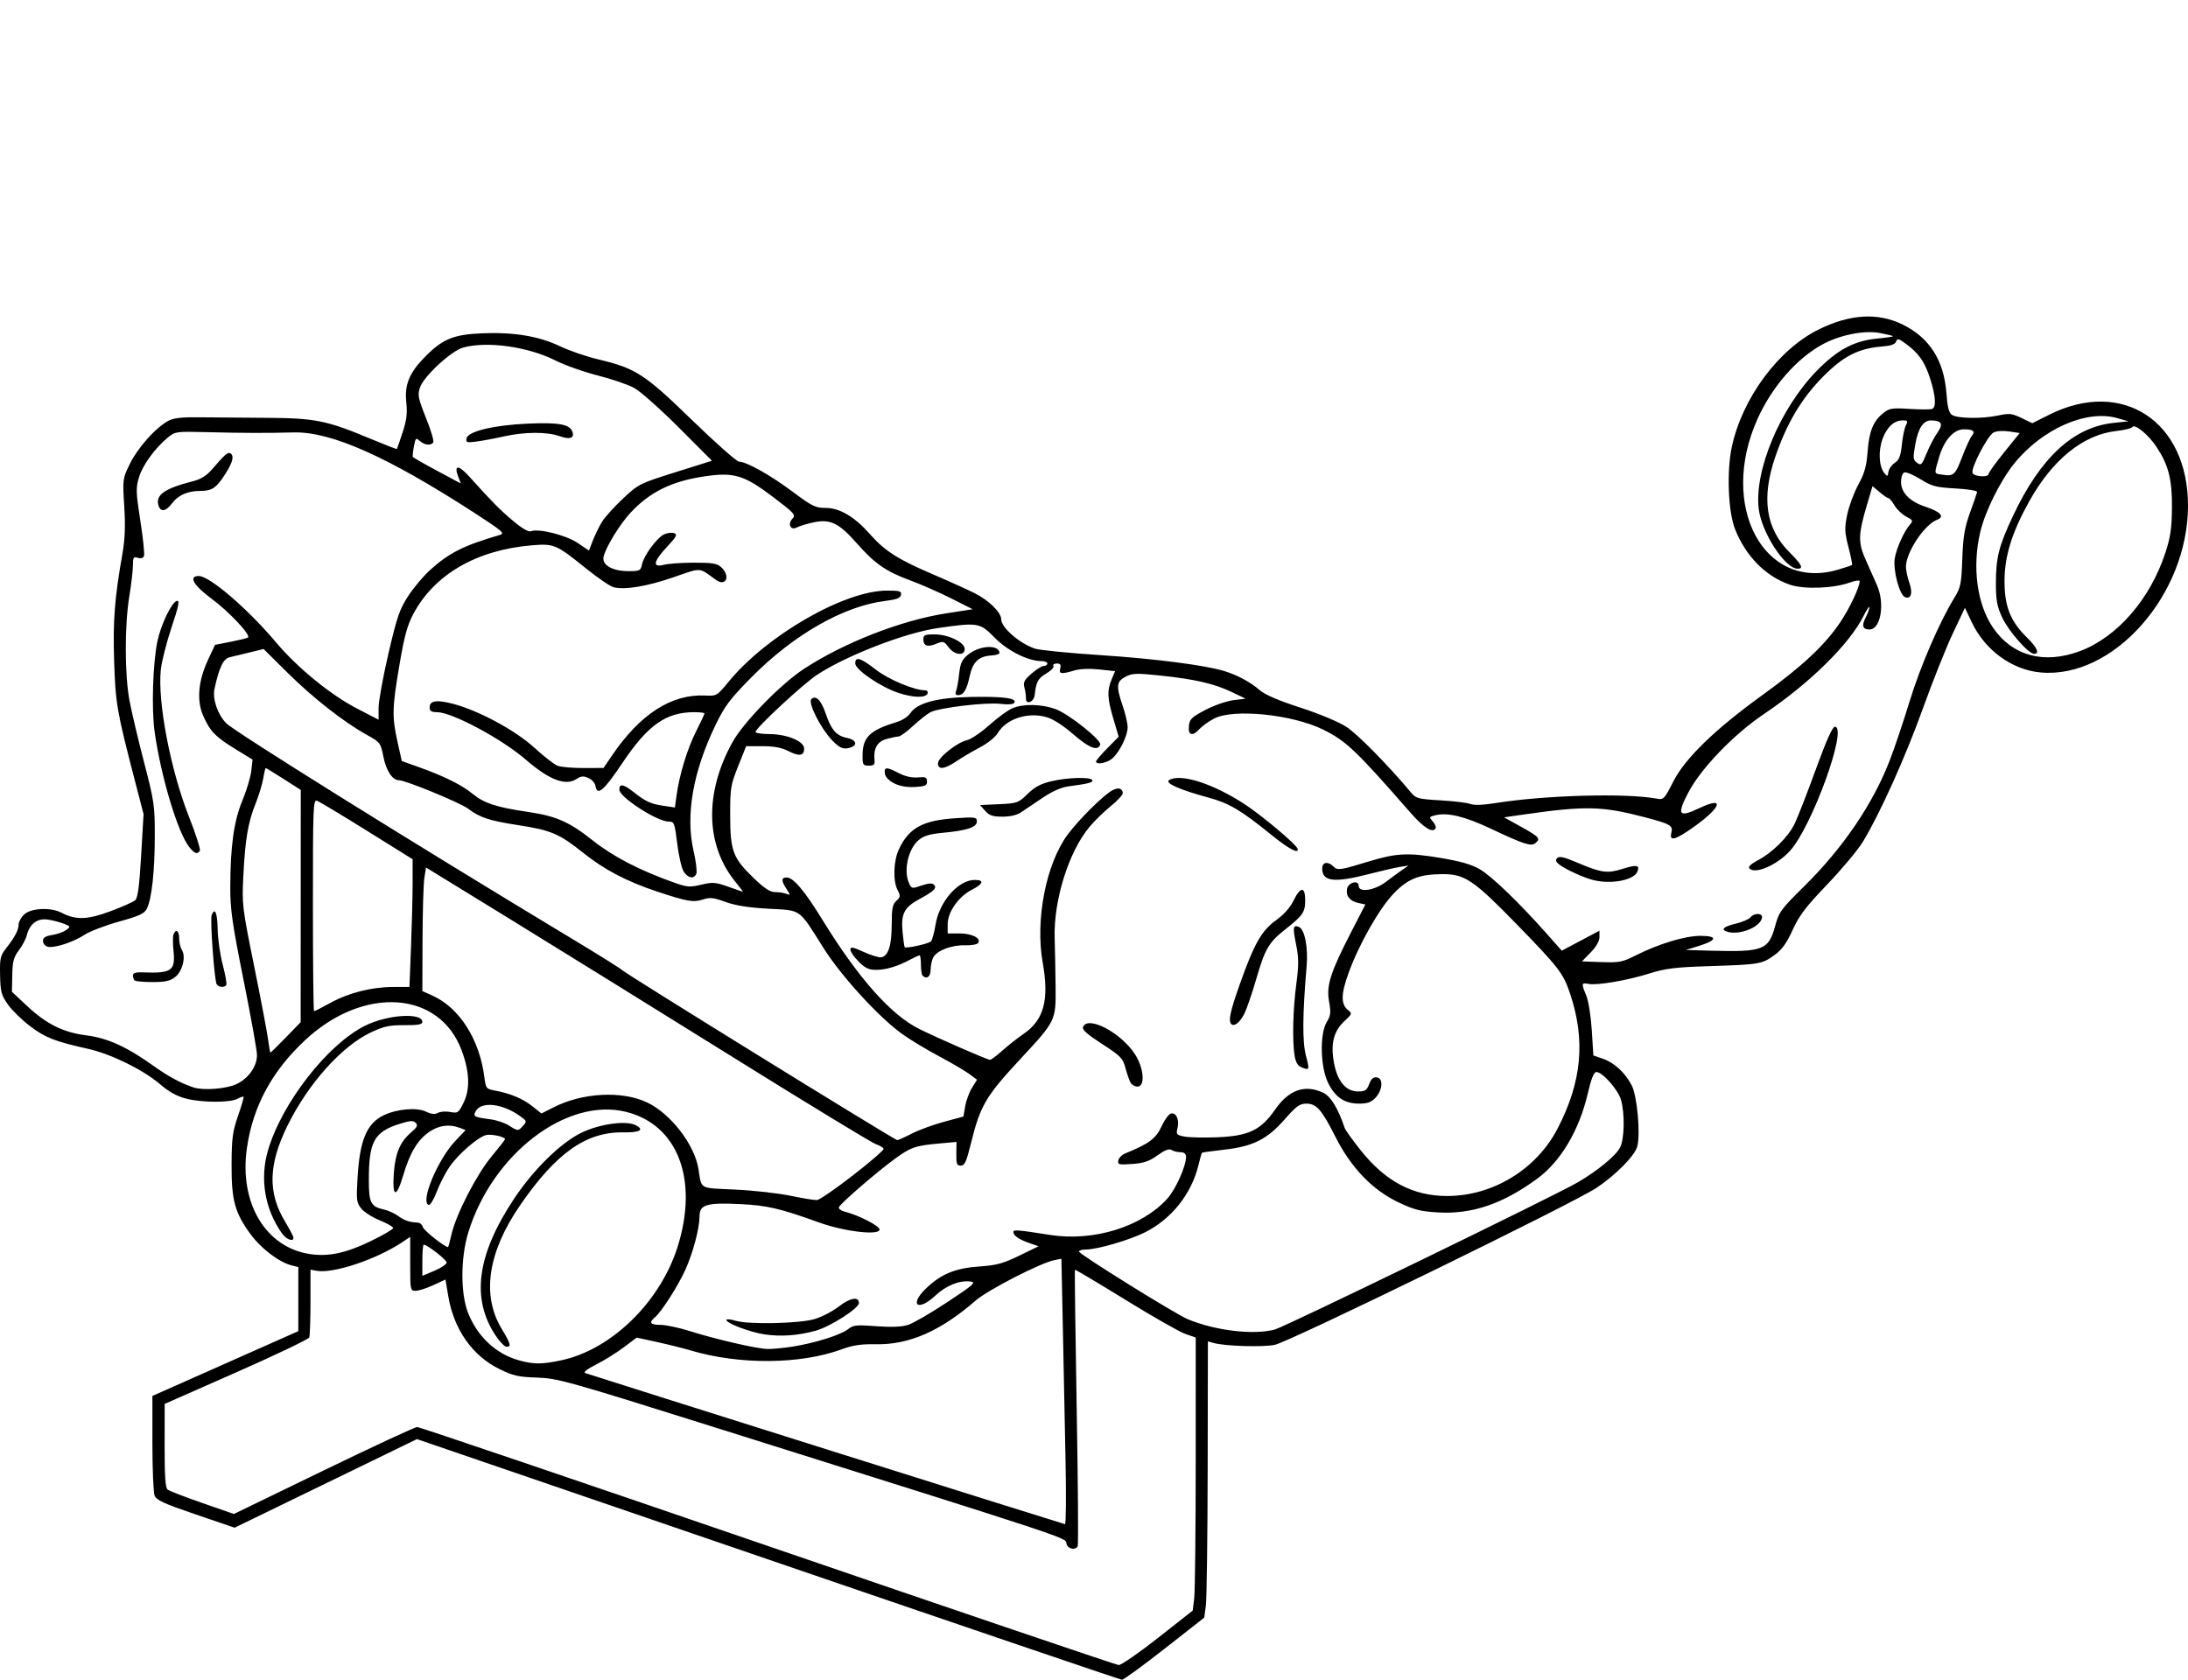 <?xml version="1.0" encoding="UTF-8" standalone="no"?>
<!-- Created with Inkscape (http://www.inkscape.org/) -->

<svg
   xmlns:dc="http://purl.org/dc/elements/1.1/"
   xmlns:cc="http://creativecommons.org/ns#"
   xmlns:rdf="http://www.w3.org/1999/02/22-rdf-syntax-ns#"
   xmlns:svg="http://www.w3.org/2000/svg"
   xmlns="http://www.w3.org/2000/svg"
   xmlns:sodipodi="http://sodipodi.sourceforge.net/DTD/sodipodi-0.dtd"
   xmlns:inkscape="http://www.inkscape.org/namespaces/inkscape"
   width="899.665"
   height="690.847"
   id="svg2"
   version="1.1"
   inkscape:version="0.48.3.1 r9886"
   sodipodi:docname="Dumbbell-decline-flys-1.svg">
  <defs
     id="defs4" />
  <sodipodi:namedview
     id="base"
     pagecolor="#fffff0"
     bordercolor="#666666"
     borderopacity="1.0"
     inkscape:pageopacity="0.0"
     inkscape:pageshadow="2"
     inkscape:zoom="0.7"
     inkscape:cx="-157.61457"
     inkscape:cy="252.79302"
     inkscape:document-units="px"
     inkscape:current-layer="layer1"
     showgrid="false"
     fit-margin-top="0"
     fit-margin-left="0"
     fit-margin-right="0"
     fit-margin-bottom="0"
     inkscape:window-width="1378"
     inkscape:window-height="738"
     inkscape:window-x="59"
     inkscape:window-y="46"
     inkscape:window-maximized="0" />
  <g
     inkscape:label="Ebene 1"
     inkscape:groupmode="layer"
     id="layer1"
     transform="translate(-1438.922,-439.991)">
    <path
       style="fill:#000000"
       d="m 1754.726,1081.326 -144.361,-49.465 -37.484,18.217 -37.484,18.217 -16.007,-5.455 c -13.153,-4.482 -16.167,-5.867 -16.906,-7.77 -0.494,-1.273 -0.899,-11.01 -0.899,-21.638 l 0,-19.323 30,-13.324 30,-13.324 0,-13.18 0,-13.18 -2.75,-0.679 c -5.072,-1.253 -12.512,-6.888 -16.82,-12.739 -6.529,-8.87 -7.941,-14.035 -7.872,-28.798 0.051,-10.78 0.417,-13.532 2.661,-20 1.431,-4.125 2.455,-7.649 2.277,-7.831 -0.179,-0.182 -1.313,0.198 -2.521,0.844 -3.054,1.634 -14.388,1.614 -20.976,-0.038 -3.918,-0.982 -7.114,-2.753 -11.113,-6.157 -6.872,-5.851 -19.997,-12.265 -29.387,-14.362 -13.599,-3.037 -17.545,-4.577 -23.73,-9.263 -3.408,-2.581 -7.555,-6.634 -9.217,-9.007 -2.67,-3.812 -3.04,-5.206 -3.184,-12 -0.148,-6.983 0.088,-8.008 2.571,-11.187 3.579,-4.581 5.059,-7.437 5.059,-9.76 0,-1.04 1.042,-2.87 2.314,-4.066 2.795,-2.626 10.872,-2.996 15.295,-0.702 5.938,3.08 10.558,2.952 20.034,-0.557 4.871,-1.804 9.504,-3.861 10.295,-4.571 1.06,-0.952 1.7,-5.774 2.434,-18.35 l 0.997,-17.059 -3.817,-14.717 c -7.16,-27.605 -7.72,-30.864 -8.283,-48.217 -0.534,-16.448 0.199,-26 3.368,-43.911 1.089,-6.152 1.301,-11.457 0.79,-19.752 -0.695,-11.279 -0.681,-11.376 2.382,-17.6 3.23,-6.561 10.597,-14.789 15.691,-17.527 2.244,-1.206 5.519,-1.58 13,-1.485 5.5,0.07 17.875,0.17 27.5,0.224 19.937,0.111 24.707,1.074 42.757,8.636 5.811,2.435 10.657,4.311 10.769,4.171 0.112,-0.141 1.168,-3.193 2.347,-6.784 1.677,-5.108 2.006,-7.839 1.514,-12.551 -0.761,-7.278 1.34,-12.199 8.088,-18.947 6.97,-6.97 11.446,-8.786 22.88,-9.285 13.107,-0.572 23.471,1.129 32.146,5.276 3.85,1.84 10.998,4.295 15.885,5.454 15.358,3.644 19.077,6.056 38.615,25.052 9.625,9.358 18.3,17.018 19.279,17.022 3.049,0.013 12.845,5.522 22.062,12.405 7.985,5.964 9.299,6.602 13.579,6.602 5.685,0 11.88,3.693 18.158,10.824 5.964,6.775 11.505,10.337 25.206,16.201 6.72,2.876 14.745,6.498 17.834,8.049 5.856,2.94 10.867,7.881 10.906,10.753 0.045,3.428 7.523,9.908 13.897,12.042 1.881,0.63 14.031,1.836 27,2.68 22.311,1.452 43.319,4.174 51.081,6.619 5.317,1.675 10.586,4.531 14.222,7.709 2.211,1.932 7.662,4.287 16.743,7.233 7.871,2.554 15.765,5.855 19,7.946 4.587,2.965 17.36,15.959 26.644,27.104 1.923,2.309 2.987,2.584 12,3.101 5.439,0.312 10.978,0.981 12.308,1.488 1.567,0.596 5.266,0.463 10.5,-0.379 20.126,-3.234 53.555,-4.151 66.081,-1.813 2.884,0.538 3.148,0.268 6.823,-6.951 4.931,-9.686 17.093,-21.484 36.891,-35.787 16.176,-11.686 25.467,-20.387 31.785,-29.767 3.848,-5.712 8.001,-14.509 8.001,-16.947 0,-0.48 -1.913,-0.19 -4.25,0.644 -6.672,2.38 -18.609,2.795 -24.377,0.846 -9.993,-3.376 -18.307,-11.811 -22.67,-23.002 -2.778,-7.125 -3.418,-23.595 -1.305,-33.559 4.273,-20.144 19.192,-40.305 35.897,-48.509 12.705,-6.24 24.105,-6.916 34.205,-2.027 11.134,5.388 17.114,14.687 18.159,28.236 0.464,6.022 1.036,8.219 2.355,9.042 2.372,1.481 12.328,1.605 18.802,0.235 4.756,-1.007 5.78,-0.901 9.73,1.011 l 4.414,2.137 7.008,-3.506 c 30.052,-15.034 57.033,2.677 57.033,37.439 0,36.664 -30.722,71.372 -60.698,68.572 -11.743,-1.097 -22.797,-9.188 -28.221,-20.656 l -2.805,-5.931 -5.052,10.712 c -2.779,5.891 -8.286,19.712 -12.238,30.712 -7.199,20.037 -17.631,43.215 -24.655,54.778 -2.061,3.393 -8.65,11.29 -14.643,17.548 -8.826,9.218 -11.532,12.776 -14.25,18.74 -2.523,5.536 -4.387,8.109 -7.515,10.375 -5.067,3.671 -6.213,3.863 -26.924,4.52 -13.721,0.435 -17.811,0.934 -24.282,2.964 -9.235,2.897 -21.578,5.027 -25.159,4.342 -3.003,-0.574 -3.071,-0.237 -0.963,4.808 0.884,2.117 1.887,8.453 2.25,14.218 l 0.654,10.4 3.863,1.325 c 4.739,1.625 9.139,5.682 11.914,10.983 2.213,4.229 3.636,19.725 2.3,25.049 -0.949,3.781 -8.83,11.8 -16.809,17.105 -9.608,6.388 -126.004,63.203 -132.207,64.533 -4.904,1.052 -20.681,0.573 -25.31,-0.769 l -2.25,-0.652 -0.088,51.867 c -0.048,28.527 -0.386,54.095 -0.75,56.818 l -0.662,4.952 -16.328,12.798 c -8.98,7.039 -16.855,12.777 -17.5,12.752 -0.645,-0.026 -66.135,-22.306 -145.533,-49.512 z m 160.316,32.309 14.301,-11.25 0.613,-5 c 0.337,-2.75 0.617,-28.02 0.622,-56.156 l 0.01,-51.156 -4.25,-1.456 c -2.337,-0.801 -13.45,-7.13 -24.695,-14.066 -11.245,-6.936 -20.571,-12.484 -20.726,-12.329 -0.155,0.155 0.166,25.597 0.713,56.538 0.547,30.941 0.735,56.677 0.417,57.191 -1.127,1.824 -4.314,0.974 -4.64,-1.236 -0.35,-2.38 2.519,-1.433 -143.515,-47.358 -61.796,-19.434 -65.662,-20.518 -74.148,-20.799 -7.72,-0.256 -9.855,-0.741 -15.502,-3.521 -11.104,-5.466 -18.681,-16.264 -20.989,-29.909 l -1.166,-6.895 -5,2.314 c -2.75,1.272 -6.013,2.319 -7.25,2.326 -2.199,0.013 -2.25,-0.239 -2.25,-11.085 l 0,-11.098 -3.25,2.177 c -10.578,7.084 -28.508,13.064 -35.288,11.768 l -2.462,-0.471 0,13.28 c 0,7.304 -0.231,13.879 -0.512,14.611 -0.282,0.733 -13.772,7.182 -29.978,14.332 l -29.466,13 -0.022,17.128 c -0.016,12.534 0.314,17.391 1.228,18.109 0.688,0.54 7.1,3.019 14.25,5.508 l 13,4.527 36.882,-17.886 c 20.285,-9.837 37.61,-17.884 38.5,-17.881 0.89,0 65.743,22.007 144.118,48.899 78.375,26.891 143.322,48.939 144.327,48.995 1.005,0.056 8.263,-4.961 16.128,-11.149 z m -37.991,-73 c -0.283,-14.438 -0.781,-39.008 -1.106,-54.602 l -0.592,-28.352 -2.966,0.593 c -5.684,1.137 -27.291,12.246 -32.3,16.607 -14.409,12.544 -27.375,18.225 -41,17.965 -6.057,-0.116 -9.457,0.384 -14,2.055 -17.084,6.286 -42.164,6.469 -62.312,0.455 -2.921,-0.872 -9.077,-2.408 -13.679,-3.414 l -8.368,-1.829 -5.318,3.996 c -2.925,2.198 -8.02,5.366 -11.321,7.04 -3.784,1.919 -5.448,3.233 -4.502,3.556 5.647,1.929 196.652,62.101 197.24,62.135 0.407,0.024 0.508,-11.769 0.225,-26.207 z m -207.342,-41.188 c 20.541,-4.354 40.622,-23.917 47.792,-46.562 8.774,-27.708 0.144,-50.363 -21.19,-55.628 -24.419,-6.026 -54.938,17.333 -64.84,49.628 -3.193,10.412 -3.225,25.109 -0.074,33.079 3.901,9.867 11.594,16.984 21.141,19.559 6.011,1.621 9.231,1.607 17.171,-0.076 z m -27.05,-10.266 c -10.072,-15.205 -7.62,-33.179 7.667,-56.223 7.894,-11.899 19.051,-22.859 27.509,-27.023 7.553,-3.718 18.642,-5.249 22.616,-3.122 3.532,1.89 1.523,3.006 -5.208,2.891 -15.309,-0.261 -27.691,8.49 -42.502,30.039 -13.248,19.274 -15.874,36.922 -7.551,50.744 3.754,6.235 4.067,7.398 1.991,7.398 -0.773,0 -2.808,-2.117 -4.522,-4.705 z m 121.928,4.676 c 9.128,-1.424 19.962,-4.795 22.941,-7.139 2.266,-1.782 3.45,-1.914 11.688,-1.296 6.163,0.462 10.429,0.294 13.018,-0.513 2.119,-0.66 9.4,-4.873 16.18,-9.361 10.974,-7.265 12.019,-8.198 9.518,-8.5 -4.584,-0.553 -9.944,1.621 -14.521,5.889 -7.064,6.587 -10.739,3.777 -3.83,-2.928 6.197,-6.014 12.062,-8.451 22.006,-9.143 7.123,-0.496 9.786,-1.218 16.442,-4.455 l 7.942,-3.862 -3.837,-1.329 c -4.254,-1.473 -6.547,-3.07 -6.547,-4.56 0,-1.014 1.942,-0.857 15,1.217 17.92,2.846 37.822,-3.302 48.326,-14.929 3.392,-3.754 7.674,-13.295 7.674,-17.098 0,-1.364 -0.686,-1.967 -2.25,-1.978 -1.238,-0.008 -2.898,-0.425 -3.689,-0.926 -1.011,-0.64 -2.73,0.016 -5.776,2.203 -3.408,2.448 -5.636,3.208 -10.408,3.553 -5.519,0.399 -6.04,0.268 -5.718,-1.438 0.195,-1.032 1.451,-2.327 2.793,-2.877 9.981,-4.092 12.557,-6.017 15.049,-11.246 1.551,-3.254 3.139,-5.248 4.183,-5.25 2.06,-0.004 3.116,2.957 2.265,6.349 -0.571,2.274 -0.278,2.589 2.982,3.2 1.988,0.373 7.994,0.502 13.347,0.287 12.923,-0.519 17.98,-2.923 23.79,-11.307 5.737,-8.279 12.316,-10.581 19.924,-6.971 3.025,1.435 6.055,6.441 8.769,14.485 0.287,0.851 3.22,4.942 6.517,9.091 10.234,12.878 21.575,18.874 35.655,18.85 18.788,-0.032 36.681,-10.976 45.362,-27.747 10,-19.319 11.558,-36.387 5.078,-55.623 -2.784,-8.264 -4.584,-10.595 -22.004,-28.494 -17.567,-18.051 -21.263,-20.546 -30.368,-20.51 -9.519,0.039 -14.147,1.844 -19.919,7.772 -5.955,6.116 -14.306,20.734 -18.66,32.664 -3.282,8.993 -3.327,13.141 -0.169,15.585 1.619,1.254 1.503,1.576 -1.605,4.435 -4.096,3.767 -5.527,8.511 -4.611,15.292 1.19,8.819 4.803,13.637 10.224,13.637 2.883,0 3.591,-0.471 4.56,-3.039 0.829,-2.198 1.705,-2.959 3.163,-2.749 2.731,0.393 2.377,5.242 -0.616,8.428 -1.681,1.79 -3.285,2.36 -6.638,2.36 -6.005,0 -9.808,-2.512 -12.755,-8.427 -3.257,-6.536 -3.573,-20.259 -0.579,-25.169 1.615,-2.649 1.748,-3.863 0.921,-8.412 -1.186,-6.527 0.554,-11.977 9.162,-28.69 l 5.767,-11.198 -2.804,-0.616 c -3.545,-0.779 -5.186,-2.735 -4.769,-5.682 0.386,-2.721 4.827,-3.986 4.827,-1.375 0,2.908 6.495,1.94 11.267,-1.68 2.356,-1.788 5.398,-4.02 6.759,-4.961 l 2.475,-1.711 -3.5,0.557 c -1.925,0.306 -7.703,1.639 -12.839,2.961 -14.312,3.684 -19.161,3.103 -19.161,-2.296 0,-2.666 2.369,-3.074 4.644,-0.799 1.66,1.66 2.607,1.525 14.356,-2.051 11.465,-3.489 16.123,-3.737 29.279,-1.557 8.535,1.414 13.079,2.71 16.5,4.705 4.899,2.857 16.062,13.592 27.247,26.201 l 6.474,7.299 7.75,-4.109 7.75,-4.109 0,2.61 c 0,1.644 -1.332,3.979 -3.599,6.31 l -3.599,3.7 8.049,0.29 c 7.284,0.262 8.619,0.002 14.055,-2.743 9.433,-4.762 20.294,-8.047 26.603,-8.047 7.201,0 6.946,1.802 -0.585,4.128 l -5.425,1.676 10.5,0.299 c 21.2,0.603 23.581,-0.309 26.205,-10.034 1.595,-5.911 2.371,-6.976 12,-16.485 16.062,-15.861 28.331,-33.965 35.281,-52.061 1.906,-4.963 5.533,-15.773 8.059,-24.023 4.397,-14.358 12.308,-32.665 18.378,-42.529 2.6,-4.226 2.888,-5.636 3.274,-16.052 0.342,-9.213 0.95,-12.868 3.148,-18.919 1.499,-4.125 2.822,-7.95 2.94,-8.5 0.125,-0.581 -3.598,-1.212 -8.884,-1.507 -8.086,-0.45 -9.689,-0.873 -14.398,-3.8 -2.914,-1.811 -5.907,-3.06 -6.651,-2.775 -0.769,0.295 -1.353,1.983 -1.353,3.914 0,4.39 3.59,8.039 10.007,10.17 6.318,2.098 8.116,4.12 4.79,5.385 -5.174,1.967 -12.726,13.339 -12.775,19.237 -0.012,1.443 0.609,4.413 1.38,6.599 1.515,4.295 0.739,6.929 -1.76,5.97 -2.274,-0.873 -4.991,-11.11 -4.224,-15.911 0.667,-4.173 3.799,-11.126 6.287,-13.96 1.326,-1.511 1.171,-1.834 -1.557,-3.245 -1.667,-0.862 -3.829,-2.919 -4.805,-4.572 -0.976,-1.653 -2.094,-3.005 -2.483,-3.005 -0.389,0 -2.03,-1.113 -3.647,-2.473 l -2.939,-2.473 -2.286,7.701 c -3.621,12.198 -3.696,15.474 -0.516,22.586 1.514,3.387 3.603,8.083 4.64,10.436 3.343,7.579 1.544,18.223 -3.08,18.223 -2.813,0 -3.312,-1.56 -1.574,-4.921 0.848,-1.639 1.541,-3.54 1.541,-4.226 0,-0.685 -1.114,0.98 -2.475,3.7 -5.74,11.472 -22.116,27.584 -40.83,40.173 -12.443,8.37 -25.907,22.341 -31.155,32.329 -4.833,9.197 -3.954,10.466 4.46,6.445 11.78,-5.63 8.566,0.617 -4.921,9.566 -5.501,3.65 -7.333,3.795 -6.51,0.516 0.746,-2.971 -0.289,-3.569 -11.069,-6.402 -17.415,-4.576 -24.381,-4.723 -49.863,-1.051 l -7.863,1.133 7.113,3.945 c 7.386,4.097 8.005,4.807 5.785,6.649 -1.758,1.459 -4.679,0.519 -18.112,-5.827 -10.95,-5.174 -18.004,-6.888 -23.089,-5.612 -2.573,0.646 -2.618,0.762 -0.986,2.566 0.941,1.039 1.441,2.326 1.111,2.859 -1.24,2.007 -4.891,-0.315 -10.402,-6.617 -22.394,-25.607 -26.269,-29.297 -35.695,-33.994 -12.674,-6.316 -37.059,-8.793 -45,-4.571 -2.2,1.17 -4.857,3.075 -5.905,4.233 -2.899,3.206 -4.781,2.718 -4.408,-1.144 0.277,-2.867 1.065,-3.647 6.697,-6.626 3.511,-1.857 8.686,-3.668 11.5,-4.026 l 5.116,-0.651 -5.688,-2.724 c -7.185,-3.441 -15.341,-5.321 -29.41,-6.781 -9.78,-1.015 -11.473,-0.958 -14.25,0.478 -3.777,1.953 -3.963,3.906 -1.152,12.079 1.1,3.197 2,7.111 2,8.696 0,3.443 -3.145,9.929 -6.189,12.765 -2.075,1.933 -6.811,2.853 -6.811,1.323 0,-0.394 2.098,-2.845 4.661,-5.448 l 4.661,-4.732 -2.164,-7.302 c -2.533,-8.546 -2.673,-11.633 -0.739,-16.263 l 1.419,-3.397 -6.522,-0.698 c -4.029,-0.431 -7.96,-0.267 -10.285,0.429 -5.343,1.601 -6.348,1.448 -5.742,-0.873 0.392,-1.499 0.031,-2 -1.442,-2 -1.081,0 -1.688,0.45 -1.348,0.999 0.34,0.55 -0.987,1.946 -2.948,3.103 -3.418,2.017 -4.153,3.386 -4.772,8.888 -0.328,2.915 -3.712,4.164 -3.583,1.322 0.045,-0.997 -0.236,-2.976 -0.625,-4.399 -0.59,-2.159 -0.111,-3.11 2.895,-5.75 1.981,-1.74 4.262,-3.163 5.068,-3.163 0.806,0 1.465,-0.45 1.465,-1 0,-0.55 -1.108,-1 -2.462,-1 -5.487,0 -13.961,-4.257 -19.241,-9.664 -6.009,-6.155 -6.875,-6.301 -23.297,-3.919 -13.568,1.967 -37.615,11.272 -49.707,19.233 -5.834,3.841 -25.293,21.922 -25.293,23.501 0,0.467 2.587,0.859 5.75,0.871 7.244,0.028 14.25,2.958 14.25,5.961 0,3.01 -1.974,3.325 -6.471,1.032 -2.8,-1.427 -5.91,-2.015 -10.668,-2.015 l -6.716,0 -3.295,8.25 c -3.094,7.745 -3.294,8.985 -3.271,20.25 0.03,14.609 1.111,17.494 9.634,25.705 4.414,4.252 6.761,5.795 8.819,5.795 1.542,0 3.627,0.316 4.633,0.702 1.755,0.674 1.758,0.594 0.082,-1.965 -2.227,-3.399 -2.211,-4.737 0.057,-4.737 2.748,0 7.321,5.4 14.594,17.235 14.837,24.143 28.306,39.334 39.987,45.099 7.748,3.824 27.995,12.666 29.003,12.666 0.489,0 2.759,-1.688 5.045,-3.75 2.286,-2.062 6.292,-5.215 8.9,-7.006 8.275,-5.681 10.473,-13.976 7.751,-29.244 -3.133,-17.569 1.378,-40.667 10.285,-52.668 4.672,-6.294 14.725,-16.244 18.401,-18.21 2.443,-1.307 4.229,-0.775 4.229,1.26 0,0.695 -2.232,3.08 -4.961,5.3 -2.729,2.22 -6.622,6.012 -8.652,8.427 -8.594,10.225 -14.869,30.241 -14.386,45.891 0.144,4.675 0.316,13.709 0.381,20.076 0.141,13.782 0.079,13.91 -14.395,29.49 -14.383,15.482 -16.593,19.257 -20.448,34.934 -1.826,7.425 -2.548,9 -4.126,9 -1.631,0 -1.902,-0.716 -1.842,-4.872 l 0.071,-4.872 -7.071,0.641 c -9.88,0.896 -11.731,1.535 -18.29,6.319 -7.585,5.532 -22.534,18.475 -23.001,19.914 -0.202,0.622 0.89,1.441 2.426,1.82 5.609,1.383 14.294,5.84 14.294,7.334 0,2.541 -14.37,0.879 -24.776,-2.866 -16.282,-5.86 -21.452,-7.06 -32.724,-7.597 -13.556,-0.646 -16.494,0.226 -16.515,4.904 -0.023,5.106 -2.674,15.133 -5.858,22.154 -3.059,6.746 -9.817,17.288 -12.522,19.533 -2.588,2.147 -1.874,3.087 2.343,3.087 2.172,0 7.643,1.167 12.158,2.594 10.812,3.415 27.502,7.251 31.893,7.329 1.925,0.034 6.425,-0.394 10,-0.952 z m -11.223,-5.054 c -5.965,-0.874 -15.777,-4.58 -15.777,-5.96 0,-0.438 1.688,-0.291 3.75,0.326 5.439,1.627 26.072,1.201 32.511,-0.67 2.932,-0.852 7.419,-3.177 9.972,-5.166 4.636,-3.612 8.267,-4.241 8.267,-1.433 0,2.181 -11.851,9.755 -17.837,11.399 -7.217,1.983 -14.191,2.485 -20.887,1.504 z m 150.361,-103.667 c -0.513,-0.963 -1.453,-3.688 -2.089,-6.057 -1.045,-3.893 -1.966,-4.829 -9.576,-9.738 -6,-3.87 -8.252,-5.866 -7.839,-6.943 1.905,-4.964 15.786,2.351 21.471,11.315 3.615,5.7 4.143,13.173 0.93,13.173 -1.081,0 -2.384,-0.787 -2.897,-1.75 z m 70.257,-6.228 c -1.424,-0.576 -2.31,-2.092 -2.739,-4.687 -0.999,-6.048 -0.698,-18.97 0.687,-29.468 1.051,-7.965 1.035,-10.798 -0.089,-16.363 -1.433,-7.089 -1.269,-8.108 1.151,-7.179 2.383,0.914 3.859,8.39 3.19,16.153 -1.701,19.742 -1.792,31.07 -0.294,36.772 1.576,6.003 1.515,6.155 -1.906,4.772 z m -28.797,-17.758 c -1.265,-1.265 -0.441,-5.159 3.381,-15.984 5.98,-16.936 9.049,-22.394 14.988,-26.661 3.251,-2.335 5.853,-5.254 7.251,-8.131 2.838,-5.841 4.782,-5.881 4.782,-0.099 0,4.871 -0.941,6.244 -8.201,11.962 -6.75,5.316 -8.346,8.039 -11.873,20.252 -1.73,5.993 -3.978,12.529 -4.994,14.523 -1.801,3.536 -4.13,5.342 -5.335,4.138 z m -126.931,-19.931 c -0.367,-0.367 -0.667,-2.392 -0.667,-4.5 0,-2.108 -0.247,-3.833 -0.55,-3.833 -0.302,0 -1.99,0.771 -3.75,1.713 -5.281,2.827 -9.979,4.256 -14.05,4.272 -3.056,0.012 -4.551,-0.686 -7.25,-3.385 -1.87,-1.87 -3.4,-4.095 -3.4,-4.945 0,-1.275 0.961,-1.105 5.5,0.973 3.025,1.385 6.276,2.369 7.225,2.186 2.873,-0.553 4.245,-4.871 4.26,-13.409 0.012,-6.678 0.348,-8.397 1.92,-9.819 1.71,-1.548 1.762,-1.998 0.506,-4.405 -1.956,-3.749 -1.716,-11.931 0.49,-16.681 4.08,-8.784 9.718,-11.954 22.848,-12.848 8.66,-0.59 9.25,-0.508 9.25,1.282 0,2.402 -3.965,3.736 -13.837,4.657 -5.53,0.516 -8.011,1.252 -10.074,2.988 -4.329,3.643 -6.343,12.575 -3.996,17.725 1.059,2.324 1.218,2.355 5.152,0.999 2.829,-0.975 4.377,-1.081 5.107,-0.351 1.365,1.365 0.046,2.667 -6.053,5.973 -6.205,3.364 -7.545,6.004 -6.847,13.494 0.303,3.255 0.701,6.068 0.884,6.251 0.607,0.607 9.823,-1.429 10.774,-2.381 0.515,-0.515 1.37,-3.603 1.9,-6.863 1.554,-9.557 9.321,-18.426 16.137,-18.426 4.011,0 3.545,1.606 -1.161,4.007 -5.471,2.791 -9.987,9.186 -9.987,14.143 l 0,3.85 4.809,0 c 5.109,0 8.976,1.922 7.775,3.864 -0.408,0.66 -2.755,1.102 -5.403,1.017 -5.511,-0.178 -11.578,2.123 -13.101,4.969 -0.594,1.11 -1.081,3.398 -1.081,5.085 0,2.883 -1.657,4.076 -3.333,2.399 z m 331.083,-17.979 c -3.077,-0.881 -1.889,-2.122 3.2,-3.343 2.723,-0.653 5.478,-1.823 6.122,-2.6 1.664,-2.005 5.157,-1.834 4.75,0.232 -0.739,3.758 -9.077,7.141 -14.073,5.71 z m -55.25,-21.289 c -3.84,-0.934 -11.416,-4.389 -14,-6.386 -1.487,-1.149 -1.711,-1.839 -0.874,-2.689 0.843,-0.856 2.874,-0.4 8.081,1.816 10.077,4.288 12.503,4.627 18.841,2.634 5.76,-1.812 7.102,-1.578 6.09,1.061 -1.374,3.58 -10.609,5.395 -18.138,3.564 z m 64.024,-5.027 c -0.327,-0.529 1.109,-1.833 3.191,-2.897 6.27,-3.206 13.007,-9.857 15.626,-15.427 1.349,-2.868 5.276,-12.976 8.726,-22.464 4.23,-11.63 6.751,-17.25 7.739,-17.25 5.447,0 -9.336,40.928 -18.423,51.006 -5.451,6.046 -15.006,10.031 -16.86,7.032 z m -196.184,-13.393 c -12.865,-10.429 -17.589,-13.223 -26.347,-15.587 -11.529,-3.111 -17.832,-5.915 -15.959,-7.1 4.625,-2.925 18.234,1.434 31.257,10.01 7.042,4.638 20.879,16.269 21.543,18.108 0.915,2.536 -3.455,0.274 -10.494,-5.431 z m -117.926,-10.065 -2.087,-2.383 7.794,-0.354 c 7.498,-0.341 7.944,-0.5 11.74,-4.207 2.951,-2.881 5.421,-4.2 9.793,-5.229 6.696,-1.575 15.958,-1.845 16.796,-0.488 0.584,0.944 -1.495,1.499 -9.621,2.567 -3.127,0.411 -6.734,2.002 -10.912,4.814 -3.432,2.31 -7.405,4.986 -8.828,5.945 -1.615,1.088 -4.469,1.74 -7.588,1.732 -4.008,-0.01 -5.414,-0.486 -7.087,-2.396 z m -37.413,-11.308 c -2.163,-1.095 -3.622,-2.632 -3.82,-4.023 -0.396,-2.788 0.667,-2.818 5.753,-0.168 2.571,1.34 5.345,1.964 7.781,1.75 3.23,-0.283 3.786,-0.039 3.786,1.668 0,1.697 -0.758,2.041 -5,2.273 -3.271,0.178 -6.21,-0.34 -8.5,-1.5 z m 18,-8.227 c 0,-2.365 7.898,-8.645 12.007,-9.547 1.592,-0.35 5.697,-3.136 9.123,-6.193 3.425,-3.056 7.708,-6.175 9.517,-6.931 4.496,-1.879 11.881,-1.733 17.689,0.349 5.32,1.907 18.994,12.778 18.388,14.619 -0.924,2.808 -4.529,1.432 -11.015,-4.204 -4.315,-3.75 -8.383,-6.347 -11.156,-7.123 -7.759,-2.172 -16.535,0.761 -20.043,6.7 -0.932,1.577 -4.193,4.176 -7.247,5.775 -3.054,1.599 -7.4,4.16 -9.658,5.69 -4.881,3.31 -7.604,3.62 -7.604,0.865 z m -31,-3.095 c 0,-7.662 2.909,-10.508 14.285,-13.975 2.082,-0.635 4.485,-2.221 5.34,-3.526 2.8,-4.274 11.023,-6.465 25.221,-6.721 13.092,-0.236 18.727,0.534 17.573,2.402 -0.416,0.674 -2.564,0.839 -5.791,0.447 -5.912,-0.719 -25.187,1.595 -28.732,3.449 -1.318,0.689 -4.515,3.216 -7.104,5.614 -2.589,2.398 -5.289,4.363 -6,4.366 -0.711,0.003 -2.934,0.461 -4.939,1.018 -3.806,1.057 -5.42,3.909 -4.936,8.726 0.181,1.809 -0.279,2.25 -2.346,2.25 -2.339,0 -2.571,-0.367 -2.571,-4.05 z m -12.678,-6.571 c -4.674,-4.956 -9.834,-15.268 -8.371,-16.731 1.835,-1.835 4.048,0.428 5.967,6.103 2.214,6.548 4.415,9.032 8.719,9.839 3.514,0.659 4.498,2.759 1.781,3.801 -3.075,1.18 -4.719,0.568 -8.097,-3.013 z m 27.62,-19.243 c -7.331,-2.377 -17.942,-9.576 -17.942,-12.174 0,-3.012 2.117,-2.377 8.439,2.532 5.234,4.064 15.807,8.505 20.25,8.505 0.813,0 1.293,0.562 1.068,1.25 -0.632,1.925 -5.676,1.877 -11.814,-0.113 z m 23.533,-0.887 c 0.379,-0.963 0.942,-4.127 1.25,-7.032 0.447,-4.212 1.145,-5.773 3.447,-7.71 4.654,-3.916 12.548,-4.521 13.155,-1.008 0.095,0.55 -1.31,1.074 -3.123,1.165 -5.36,0.268 -7.883,2.608 -9.142,8.481 -1.228,5.727 -2.526,7.855 -4.792,7.855 -1.01,0 -1.264,-0.56 -0.795,-1.75 z m -3.098,-17.947 c -1.888,-2.529 -2.208,-2.616 -5.135,-1.404 -3.561,1.475 -5.242,0.847 -5.242,-1.959 0,-1.636 0.713,-1.941 4.54,-1.941 5.711,0 12.46,3.261 12.46,6.02 0,3.001 -4.185,2.548 -6.623,-0.717 z m 134.123,280.602 c 4.311,-1.168 115.308,-55.108 124.637,-60.569 8.15,-4.77 15.585,-10.899 17.34,-14.291 1.795,-3.471 2.01,-13.751 0.408,-19.522 -1.167,-4.202 -7.607,-11.523 -10.137,-11.523 -1.051,0 -2.101,2.629 -3.575,8.948 -3.493,14.975 -11.07,27.768 -20.616,34.804 -14.14,10.423 -26.859,14.789 -40.772,13.998 -7.363,-0.419 -9.912,-1.064 -16.427,-4.158 -10.655,-5.06 -19.456,-14.192 -25.841,-26.811 -5.776,-11.416 -7.848,-13.782 -12.069,-13.782 -2.688,0 -4.114,1.037 -8.861,6.444 -7.255,8.263 -13.061,11.17 -24.974,12.503 -4.888,0.547 -8.984,1.12 -9.102,1.274 -0.118,0.154 -0.752,2.472 -1.408,5.152 -2.885,11.784 -11.038,22.042 -21.861,27.506 -6.389,3.225 -19.755,7.122 -24.43,7.122 -1.546,0 -2.812,0.379 -2.812,0.842 0,1.039 39.615,25.681 44.704,27.808 11.312,4.726 27.121,6.606 35.796,4.255 z m -340.5,-27.555 c 0,-1.117 -7.998,-7.35 -9.43,-7.35 -0.313,0 -0.57,2.886 -0.57,6.414 l 0,6.414 5,-2.112 c 2.75,-1.162 5,-2.676 5,-3.366 z m -31.357,-8.74 c 5.146,-2.488 9.357,-4.941 9.357,-5.451 0,-0.51 -2.487,-1.937 -5.528,-3.17 -3.04,-1.234 -6.469,-3.424 -7.619,-4.866 -1.911,-2.397 -2.041,-3.483 -1.503,-12.623 0.909,-15.448 3.772,-22.328 10.685,-25.679 5.433,-2.634 13.601,-3.364 17.393,-1.556 2.263,1.079 3.713,1.235 4.966,0.534 0.973,-0.545 3.262,-0.71 5.085,-0.368 3.157,0.592 3.423,0.401 5.549,-3.991 2.684,-5.545 2.37,-12.765 -0.938,-21.519 -9.198,-24.349 -40.12,-26.409 -64.036,-4.266 -13.801,12.778 -21.694,27.328 -24.19,44.591 -3.264,22.578 7.675,40.941 25.994,43.633 7.58,1.114 14.723,-0.405 24.784,-5.269 z m -36.444,-3.36 c -6.974,-9.899 -9.068,-22.276 -5.725,-33.841 5.662,-19.589 24.571,-43.875 40.12,-51.529 9.184,-4.521 23.406,-5.417 23.406,-1.475 0,1.036 -1.78,1.355 -7.355,1.319 -6.144,-0.04 -8.408,0.446 -13.75,2.951 -12.042,5.646 -25.994,21.267 -34.441,38.561 -7.792,15.954 -8.056,27.399 -0.906,39.274 1.899,3.153 3.452,6.129 3.452,6.612 0,1.892 -2.964,0.737 -4.801,-1.871 z m 69.793,0.5 c 1.858,-8.189 10.259,-24.538 16.429,-31.973 3.069,-3.698 5.58,-6.916 5.58,-7.152 0,-0.993 -5.683,-2.233 -7.8,-1.701 -3.385,0.849 -11.514,7.915 -15.042,13.077 -1.692,2.475 -4.063,7.102 -5.269,10.283 -1.206,3.18 -2.687,5.607 -3.291,5.391 -3.564,-1.271 3.73,-18.735 11.043,-26.441 l 4.142,-4.364 -2.457,-0.934 c -4.287,-1.63 -8.573,-1.035 -12.586,1.746 -4.776,3.31 -7.921,8.628 -10.704,18.098 -2.747,9.349 -4.516,8.736 -3.756,-1.303 0.62,-8.193 2.571,-12.767 7.101,-16.643 2.491,-2.131 2.869,-2.923 1.881,-3.937 -0.998,-1.024 -2.277,-0.941 -6.633,0.432 -10.445,3.293 -12.63,7.279 -12.63,23.044 0,9.436 0.788,10.984 6.2,12.173 1.771,0.389 4.4,1.579 5.842,2.646 2.523,1.866 4.611,2.571 8.091,2.734 0.898,0.042 1.847,0.891 2.107,1.887 0.357,1.367 8.964,8.189 10.331,8.189 0.126,0 0.765,-2.362 1.42,-5.25 z m 165.046,-24.25 c 7.097,-5.5 12.777,-10.422 12.621,-10.938 -0.156,-0.516 -1.605,-1.378 -3.221,-1.916 -1.616,-0.538 -28.587,-16.958 -59.938,-36.489 -31.35,-19.531 -72.3,-44.908 -91,-56.395 l -34,-20.885 -0.676,4.311 c -0.372,2.371 -0.709,13.805 -0.75,25.409 l -0.074,21.098 4.166,1.879 c 11.117,5.013 19.389,18.045 21.352,33.64 0.566,4.498 0.764,4.747 4.287,5.396 6.33,1.166 11.549,3.352 15.421,6.457 l 3.727,2.989 5.147,-2.608 c 11.817,-5.988 28.016,-6.818 38.283,-1.961 9.688,4.583 19.545,17.34 21.149,27.372 1.373,8.582 -0.103,7.757 15.197,8.489 7.573,0.362 17.82,1.512 22.77,2.555 4.95,1.043 9.817,1.828 10.816,1.746 0.999,-0.083 7.623,-4.65 14.721,-10.15 z m 24.246,-17.19 c 2.869,-1.479 8.811,-3.659 13.205,-4.843 l 7.988,-2.153 0.721,-4.223 c 0.397,-2.323 1.655,-5.734 2.796,-7.58 l 2.075,-3.357 -3.284,-2.42 c -1.806,-1.331 -7.334,-4.569 -12.284,-7.194 -4.95,-2.626 -11.7,-6.689 -15,-9.029 -9.523,-6.753 -25.164,-23.807 -32.5,-35.436 -10.477,-16.609 -8.88,-15.465 -22.663,-16.235 -8.223,-0.459 -13.624,-1.313 -17.688,-2.794 -4.906,-1.789 -6.4,-1.952 -9.254,-1.01 -3.929,1.297 -6.538,0.846 -18.896,-3.269 -12.551,-4.179 -21.743,-9.01 -30.5,-16.028 -9.634,-7.722 -13.12,-9.203 -26.5,-11.262 -11.997,-1.846 -15.805,-3.097 -20.75,-6.82 -3.239,-2.439 -25.646,-11.655 -28.336,-11.655 -2.703,0 -5.296,-3.908 -6.435,-9.699 -1.117,-5.68 -1.286,-5.902 -6.813,-8.975 -9.506,-5.286 -22.157,-15.197 -32.555,-25.506 l -9.888,-9.803 -5.612,1.387 c -3.087,0.763 -6.813,1.659 -8.281,1.99 -2.651,0.599 -4.298,3.986 -6.27,12.893 -0.928,4.19 1.168,10.463 4.75,14.216 3.255,3.411 77.44,49.66 143.19,89.269 10.45,6.295 19.225,11.789 19.5,12.209 0.69,1.052 112.239,70.019 113.251,70.019 0.448,0 3.163,-1.21 6.032,-2.69 z m -159.881,-3.202 c 1.632,-1.804 1.572,-1.991 -1.287,-4.027 -7.299,-5.197 -15.956,-6.116 -18.196,-1.93 -1.157,2.161 -0.731,2.391 6.106,3.301 2.489,0.331 5.864,1.457 7.5,2.502 3.779,2.413 3.832,2.414 5.877,0.154 z m -117.755,-17.179 c 4.958,-2.4 8.354,-7.256 8.354,-11.946 0,-1.804 -2.475,-15.622 -5.5,-30.707 -4.634,-23.107 -5.497,-29.107 -5.482,-38.101 0.028,-17.012 1.474,-27.402 4.986,-35.838 1.708,-4.103 3.348,-9.569 3.644,-12.148 l 0.538,-4.689 -6.878,-4.207 c -8.371,-5.12 -10.574,-7.38 -13.383,-13.73 -2.8,-6.331 -2.115,-14.421 1.958,-23.125 l 2.868,-6.128 6.375,-1.252 c 3.506,-0.689 6.725,-1.468 7.154,-1.732 1.434,-0.882 -7.657,-10.591 -15.008,-16.027 -7.441,-5.503 -9.564,-9.299 -5.201,-9.299 4.48,0 20.171,13.505 31.93,27.481 8.647,10.277 22.403,21.492 33.209,27.073 l 8.791,4.541 0,-4.898 c 0,-2.694 1.822,-12.727 4.049,-22.297 3.52,-15.124 4.584,-18.221 8.138,-23.681 2.249,-3.455 6.309,-8.278 9.024,-10.718 7.89,-7.094 13.741,-10.03 28.691,-14.399 2.131,-0.623 1.003,-1.608 -10,-8.744 -36.185,-23.465 -59.391,-33.815 -74.901,-33.407 -11.182,0.294 -21.023,0.263 -35.535,-0.113 -12.667,-0.328 -13.12,-0.267 -16.064,2.163 -5.36,4.424 -10.408,11.37 -11.912,16.392 -1.331,4.445 -1.28,6.084 0.561,17.929 1.115,7.17 1.786,13.662 1.493,14.427 -0.337,0.877 -1.272,1.155 -2.538,0.753 -1.766,-0.56 -2.007,-0.181 -2.022,3.181 -0.01,2.1 -0.683,7.867 -1.496,12.817 -1.938,11.794 -1.903,32.047 0.074,42.64 0.858,4.598 3.558,16.044 6,25.434 4.196,16.135 4.439,17.812 4.42,30.5 -0.021,14.39 -1.256,25.692 -3.247,29.718 -1.016,2.055 -3.036,2.994 -11.503,5.349 -5.649,1.571 -12.017,4.013 -14.153,5.426 -4.666,3.088 -12.753,5.67 -15.263,4.873 -0.998,-0.317 -1.814,-1.388 -1.814,-2.38 0,-1.314 1.026,-1.969 3.776,-2.409 2.077,-0.332 4.664,-1.256 5.75,-2.053 1.911,-1.403 1.879,-1.487 -1.026,-2.625 -1.65,-0.647 -4.635,-1.408 -6.634,-1.691 -4.197,-0.595 -7.355,1.799 -8.499,6.442 -0.376,1.526 -1.846,4.31 -3.267,6.186 -2.143,2.83 -2.607,4.574 -2.724,10.246 l -0.141,6.835 6.294,5.888 c 7.929,7.418 14.868,10.849 24.342,12.039 8.599,1.08 16.561,4.685 27.322,12.371 6.394,4.567 11.565,7.356 16.807,9.065 4.047,1.319 13.567,0.551 17.646,-1.424 z m -8.216,-41.042 c -0.95,-1.538 -2.77,-26.56 -2.065,-28.397 1.316,-3.429 2.344,-1.026 2.464,5.76 0.071,3.987 1.014,10.594 2.096,14.681 1.083,4.087 1.74,7.8 1.462,8.25 -0.732,1.185 -3.155,1.005 -3.958,-0.294 z m -33.764,-1.554 c -0.367,-0.367 -0.667,-1.301 -0.667,-2.076 0,-1.017 1.181,-1.362 4.25,-1.241 11.623,0.46 13.268,-0.704 12.434,-8.793 -0.306,-2.966 -0.312,-6.03 -0.013,-6.808 0.949,-2.474 2.329,-1.527 2.329,1.597 0,1.657 0.513,3.836 1.141,4.841 1.725,2.762 0.215,8.72 -2.813,11.102 -2.029,1.596 -4.065,2.043 -9.296,2.043 -3.684,0 -6.998,-0.3 -7.365,-0.667 z m 22.447,-54.917 c -4.728,-6.01 -11.59,-28.883 -14.201,-47.334 -1.323,-9.348 -0.742,-28.203 1.147,-37.251 1.44,-6.896 5.943,-16.209 8.032,-16.611 1.201,-0.231 0.727,2.097 -2.22,10.906 -2.061,6.16 -4.046,13.992 -4.412,17.403 -1.4,13.073 3.956,41.116 11.522,60.327 2.838,7.207 4.877,13.562 4.53,14.123 -1.009,1.632 -2.225,1.2 -4.399,-1.564 z m -12.601,-140.379 c -1.382,-4.354 2.495,-7.07 14.395,-10.083 2.974,-0.753 5.412,-2.282 7.5,-4.703 5.35,-6.204 6.639,-7.341 7.63,-6.729 1.698,1.049 1.043,3.679 -2.161,8.671 -3.591,5.596 -5.397,6.806 -10.161,6.806 -5.135,0 -9.153,1.748 -11.589,5.043 -2.526,3.416 -4.722,3.805 -5.614,0.994 z m 52.373,218.712 6.077,-6.25 0.019,-47.757 0.019,-47.757 -7.01,-4.493 c -3.856,-2.471 -7.173,-4.493 -7.372,-4.493 -0.199,0 -0.663,1.882 -1.031,4.182 -0.368,2.3 -1.794,6.994 -3.169,10.432 -3.127,7.817 -4.278,14.641 -5.04,29.887 -0.581,11.622 -0.44,12.787 4.466,37 2.786,13.75 5.369,27.363 5.74,30.25 0.371,2.888 0.798,5.25 0.949,5.25 0.151,0 3.01,-2.812 6.352,-6.25 z m 18.331,-14.204 c 7.541,-4.144 16.919,-6.511 25.877,-6.531 l 6.593,-0.015 0.657,-16.66 c 0.361,-9.163 0.657,-20.979 0.657,-26.258 l 0,-9.599 -18.75,-11.686 c -10.312,-6.427 -19.538,-11.984 -20.5,-12.349 -1.65,-0.625 -1.75,1.828 -1.75,42.944 0,23.984 0.209,43.607 0.466,43.607 0.256,0 3.294,-1.554 6.75,-3.454 z m 166.472,-49.796 c -12.296,-15.163 -12.729,-36.555 -1.161,-57.424 4.557,-8.221 19.924,-23.967 29.474,-30.2 16.535,-10.792 39.978,-19.922 58.522,-22.791 l 10.773,-1.666 -8.897,-4.484 c -4.893,-2.466 -12.437,-5.781 -16.763,-7.366 -9.953,-3.647 -14.639,-6.905 -22.058,-15.335 -7.306,-8.302 -10.871,-10.015 -17.763,-8.537 -2.732,0.586 -5.839,1.532 -6.905,2.102 -2.564,1.372 -3.845,-1.541 -1.645,-3.741 1.383,-1.383 0.56,-2.276 -8.184,-8.895 -11.61,-8.787 -15.847,-10.112 -27.245,-8.517 -14.06,1.967 -23.295,6.452 -31.393,15.245 -4.338,4.711 -9.908,13.829 -10.912,17.865 -0.855,3.434 3.522,5.994 10.25,5.994 4.622,0 5.009,-0.193 5.522,-2.75 0.738,-3.685 6.181,-11.057 9.168,-12.418 1.322,-0.602 3.163,-0.804 4.09,-0.448 1.402,0.538 0.907,1.48 -2.936,5.589 -5.661,6.052 -6.147,8.679 -1.372,7.421 1.788,-0.471 7.366,-0.865 12.397,-0.875 7.609,-0.015 9.501,0.302 11.25,1.887 3.925,3.555 1.959,8.191 -2.196,5.177 -7.215,-5.233 -5.661,-5.137 -17.434,-1.07 -10.888,3.762 -19.979,5.279 -24.633,4.111 -1.399,-0.351 -6.502,-3.831 -11.339,-7.733 -12.27,-9.898 -13.149,-10.273 -22.315,-9.508 -22.635,1.888 -40.059,11.976 -48.675,28.181 -2.52,4.74 -3.734,9.198 -5.75,21.109 -2.996,17.702 -3.079,21.2 -0.753,31.63 l 1.74,7.802 6.479,2.306 c 10.813,3.848 18.102,7.45 22.703,11.22 4.693,3.846 9.741,5.487 22.771,7.405 11.559,1.701 16.918,4.073 26.672,11.805 8.427,6.68 19.479,12.373 33.792,17.408 4.907,1.726 6.136,1.807 10.74,0.703 4.645,-1.113 5.817,-1.027 11,0.806 3.191,1.128 5.944,2.095 6.118,2.147 0.174,0.053 -1.234,-1.816 -3.129,-4.154 z m -21.203,-4.133 c -0.859,-1.311 -2.067,-6.486 -2.684,-11.5 -1.063,-8.631 -1.25,-9.117 -3.511,-9.117 -4.79,0 -20.289,-10.041 -20.289,-13.145 0,-2.594 1.623,-2.317 5.856,1 5.081,3.982 6.965,4.846 12.317,5.648 l 4.673,0.701 0.658,-4.852 c 1.154,-8.51 4.406,-19.225 8.004,-26.369 1.92,-3.813 3.492,-7.17 3.492,-7.459 0,-0.289 -1.913,-0.522 -4.25,-0.519 -11.63,0.015 -19.109,5.328 -29.582,21.012 -7.481,11.203 -10.357,13.659 -10.969,9.37 -0.166,-1.162 -1.459,-2.64 -2.873,-3.285 -2.091,-0.953 -3.027,-0.873 -5.013,0.428 -4.432,2.904 -11.233,0.28 -20.813,-8.027 -9.849,-8.541 -30.352,-19.504 -36.478,-19.504 -2.32,0 -3.022,-0.449 -3.022,-1.933 0,-2.823 2.804,-3.269 9.539,-1.518 10.545,2.741 25.744,10.937 33.525,18.078 3.873,3.555 8.173,6.893 9.555,7.418 1.382,0.525 6.195,0.943 10.697,0.929 l 8.185,-0.026 3.463,-5.103 c 11.566,-17.044 24.468,-25.354 38.33,-24.689 4.73,0.227 4.856,0.152 9.669,-5.714 15.63,-19.051 47.598,-37.443 65.08,-37.443 5.276,0 6.059,0.238 5.768,1.75 -0.258,1.338 -1.807,1.932 -6.578,2.521 -17.04,2.104 -37.66,13.9 -54.989,31.457 -8.797,8.913 -10.89,11.7 -14.703,19.582 -9.259,19.136 -12.389,37.025 -9.043,51.675 0.984,4.306 1.513,8.546 1.177,9.422 -0.893,2.327 -3.396,1.945 -5.189,-0.791 z m 574.103,-90.735 c 15.263,-5.711 28.834,-21.328 35.09,-40.381 2.115,-6.443 2.646,-10.044 2.724,-18.5 0.109,-11.696 -1.398,-17.631 -6.39,-25.167 -3.274,-4.943 -8.92,-9.572 -9.881,-8.101 -0.347,0.531 -3.332,1.266 -6.632,1.632 -13.508,1.499 -26.162,11.692 -35.686,28.746 -7.186,12.866 -10.239,22.658 -10.258,32.891 -0.019,10.388 2.397,16.574 9.002,23.057 4.423,4.341 5.605,6.943 3.154,6.943 -2.322,0 -10.546,-9.384 -13.147,-15 -2.079,-4.49 -2.548,-7.026 -2.556,-13.807 -0.013,-10.728 1.178,-15.469 6.989,-27.823 11.349,-24.13 24.83,-36.598 41.467,-38.349 l 6.035,-0.635 -4.5,-1.3 c -12.687,-3.665 -30.981,4.392 -42.51,18.723 -5.727,7.118 -11.934,19.677 -13.934,28.191 -3.371,14.353 -1.304,29.693 5.294,39.283 8.002,11.631 20.986,15.118 35.737,9.599 z m -99.519,-33.484 c 2.987,-0.881 5.589,-1.751 5.781,-1.932 0.192,-0.181 -0.465,-3.49 -1.46,-7.351 -1.592,-6.181 -1.656,-7.775 -0.528,-13.318 0.704,-3.463 2.751,-8.996 4.549,-12.296 2.588,-4.75 3.389,-7.591 3.843,-13.633 0.636,-8.453 2.321,-12.588 6.476,-15.894 2.482,-1.975 3.601,-2.152 10.77,-1.702 4.4,0.276 8.562,0.29 9.25,0.032 1.814,-0.681 1.536,-5.189 -0.766,-12.447 -2.191,-6.908 -4.614,-10.393 -9.974,-14.348 -3.002,-2.215 -3.543,-2.34 -4.037,-0.933 -0.399,1.137 -2.124,1.746 -5.745,2.029 -9.635,0.753 -15.895,3.935 -24.19,12.298 -8.867,8.939 -14.888,19.009 -19.685,32.922 -5.869,17.023 -4.021,29.604 5.79,39.414 5.05,5.05 5.901,6.761 3.36,6.761 -5.157,0 -14.781,-14.739 -15.998,-24.5 -1.975,-15.839 8.897,-41.687 23.995,-57.05 8.454,-8.602 15.316,-12.228 24.819,-13.116 3.697,-0.345 6.566,-0.784 6.375,-0.974 -0.191,-0.191 -2.605,-0.775 -5.365,-1.298 -6.405,-1.215 -16.369,0.75 -23.544,4.642 -10.659,5.782 -20.803,17.396 -26.778,30.659 -16.136,35.819 2.621,71.016 33.061,62.035 z m -508.164,-19.743 c 1.18,-1.91 5.066,-6.204 8.634,-9.542 6.343,-5.933 6.825,-6.175 21.51,-10.792 l 15.022,-4.723 -13.706,-13.733 c -7.538,-7.553 -15.767,-14.852 -18.286,-16.221 -2.519,-1.369 -9.246,-3.67 -14.949,-5.114 -5.704,-1.444 -13.527,-4.215 -17.385,-6.158 -11.34,-5.711 -28.133,-8.058 -38.015,-5.314 -4.892,1.359 -16.224,11.878 -17.738,16.466 -0.999,3.027 -0.724,4.398 2.496,12.448 1.99,4.975 3.343,9.492 3.006,10.037 -0.909,1.472 -3.605,1.202 -5.546,-0.555 -1.577,-1.427 -1.764,-1.254 -2.421,2.25 -0.392,2.088 -0.602,4.021 -0.466,4.296 0.135,0.275 4.633,2.85 9.995,5.722 l 9.749,5.222 -1.107,-2.934 c -1.827,-4.841 0.191,-4.783 4.627,0.133 9.581,10.617 12.527,13.597 17.994,18.201 3.672,3.092 6.32,4.625 7.325,4.24 3.183,-1.221 14.372,1.578 19.161,4.794 l 4.695,3.152 1.629,-4.201 c 0.896,-2.311 2.595,-5.764 3.775,-7.674 z m -55.744,-34.251 c 0.56,-2.906 11.243,-5.471 25.339,-6.082 12.442,-0.54 17.024,0.276 18.158,3.231 1.04,2.71 -0.945,3.46 -5.172,1.955 -5.261,-1.874 -14.341,-1.839 -22.986,0.087 -3.85,0.858 -8.958,1.813 -11.351,2.124 -3.871,0.502 -4.311,0.358 -3.989,-1.315 z m 587.272,10.049 c 1.809,-1.185 2.419,-2.757 2.917,-7.521 0.346,-3.313 1.1,-6.902 1.675,-7.977 0.897,-1.677 0.718,-1.954 -1.267,-1.954 -3.578,0 -6.428,2.569 -8.307,7.49 -1.882,4.929 -1.556,11.465 0.71,14.214 1.212,1.47 1.371,1.416 1.663,-0.564 0.177,-1.204 1.352,-2.864 2.61,-3.688 z m 27.633,-2.275 c 1.546,-4.028 3.353,-7.976 4.015,-8.774 1.589,-1.914 0.616,-2.736 -3.237,-2.736 -4.218,0 -8.164,4.484 -10.245,11.643 -2.014,6.927 -2.087,6.482 1.152,6.984 4.926,0.764 5.47,0.298 8.316,-7.117 z m 10.934,6.849 c 0,-0.536 2.88,-4.542 6.4,-8.901 l 6.4,-7.927 -4.362,-0.654 c -2.558,-0.384 -5.208,-0.201 -6.407,0.44 -2.462,1.318 -9.384,14.653 -8.629,16.623 0.599,1.562 6.598,1.943 6.598,0.419 z m -21.028,-16.986 c 2.509,-3.523 1.758,-4.992 -2.567,-5.024 -3.262,-0.024 -5.357,3.143 -6.546,9.895 -0.983,5.582 -0.911,6.331 0.725,7.527 1.652,1.208 2.01,0.853 3.947,-3.912 1.171,-2.882 3.17,-6.701 4.441,-8.487 z"
       id="path3267"
       inkscape:connector-curvature="0" />
  </g>
</svg>
